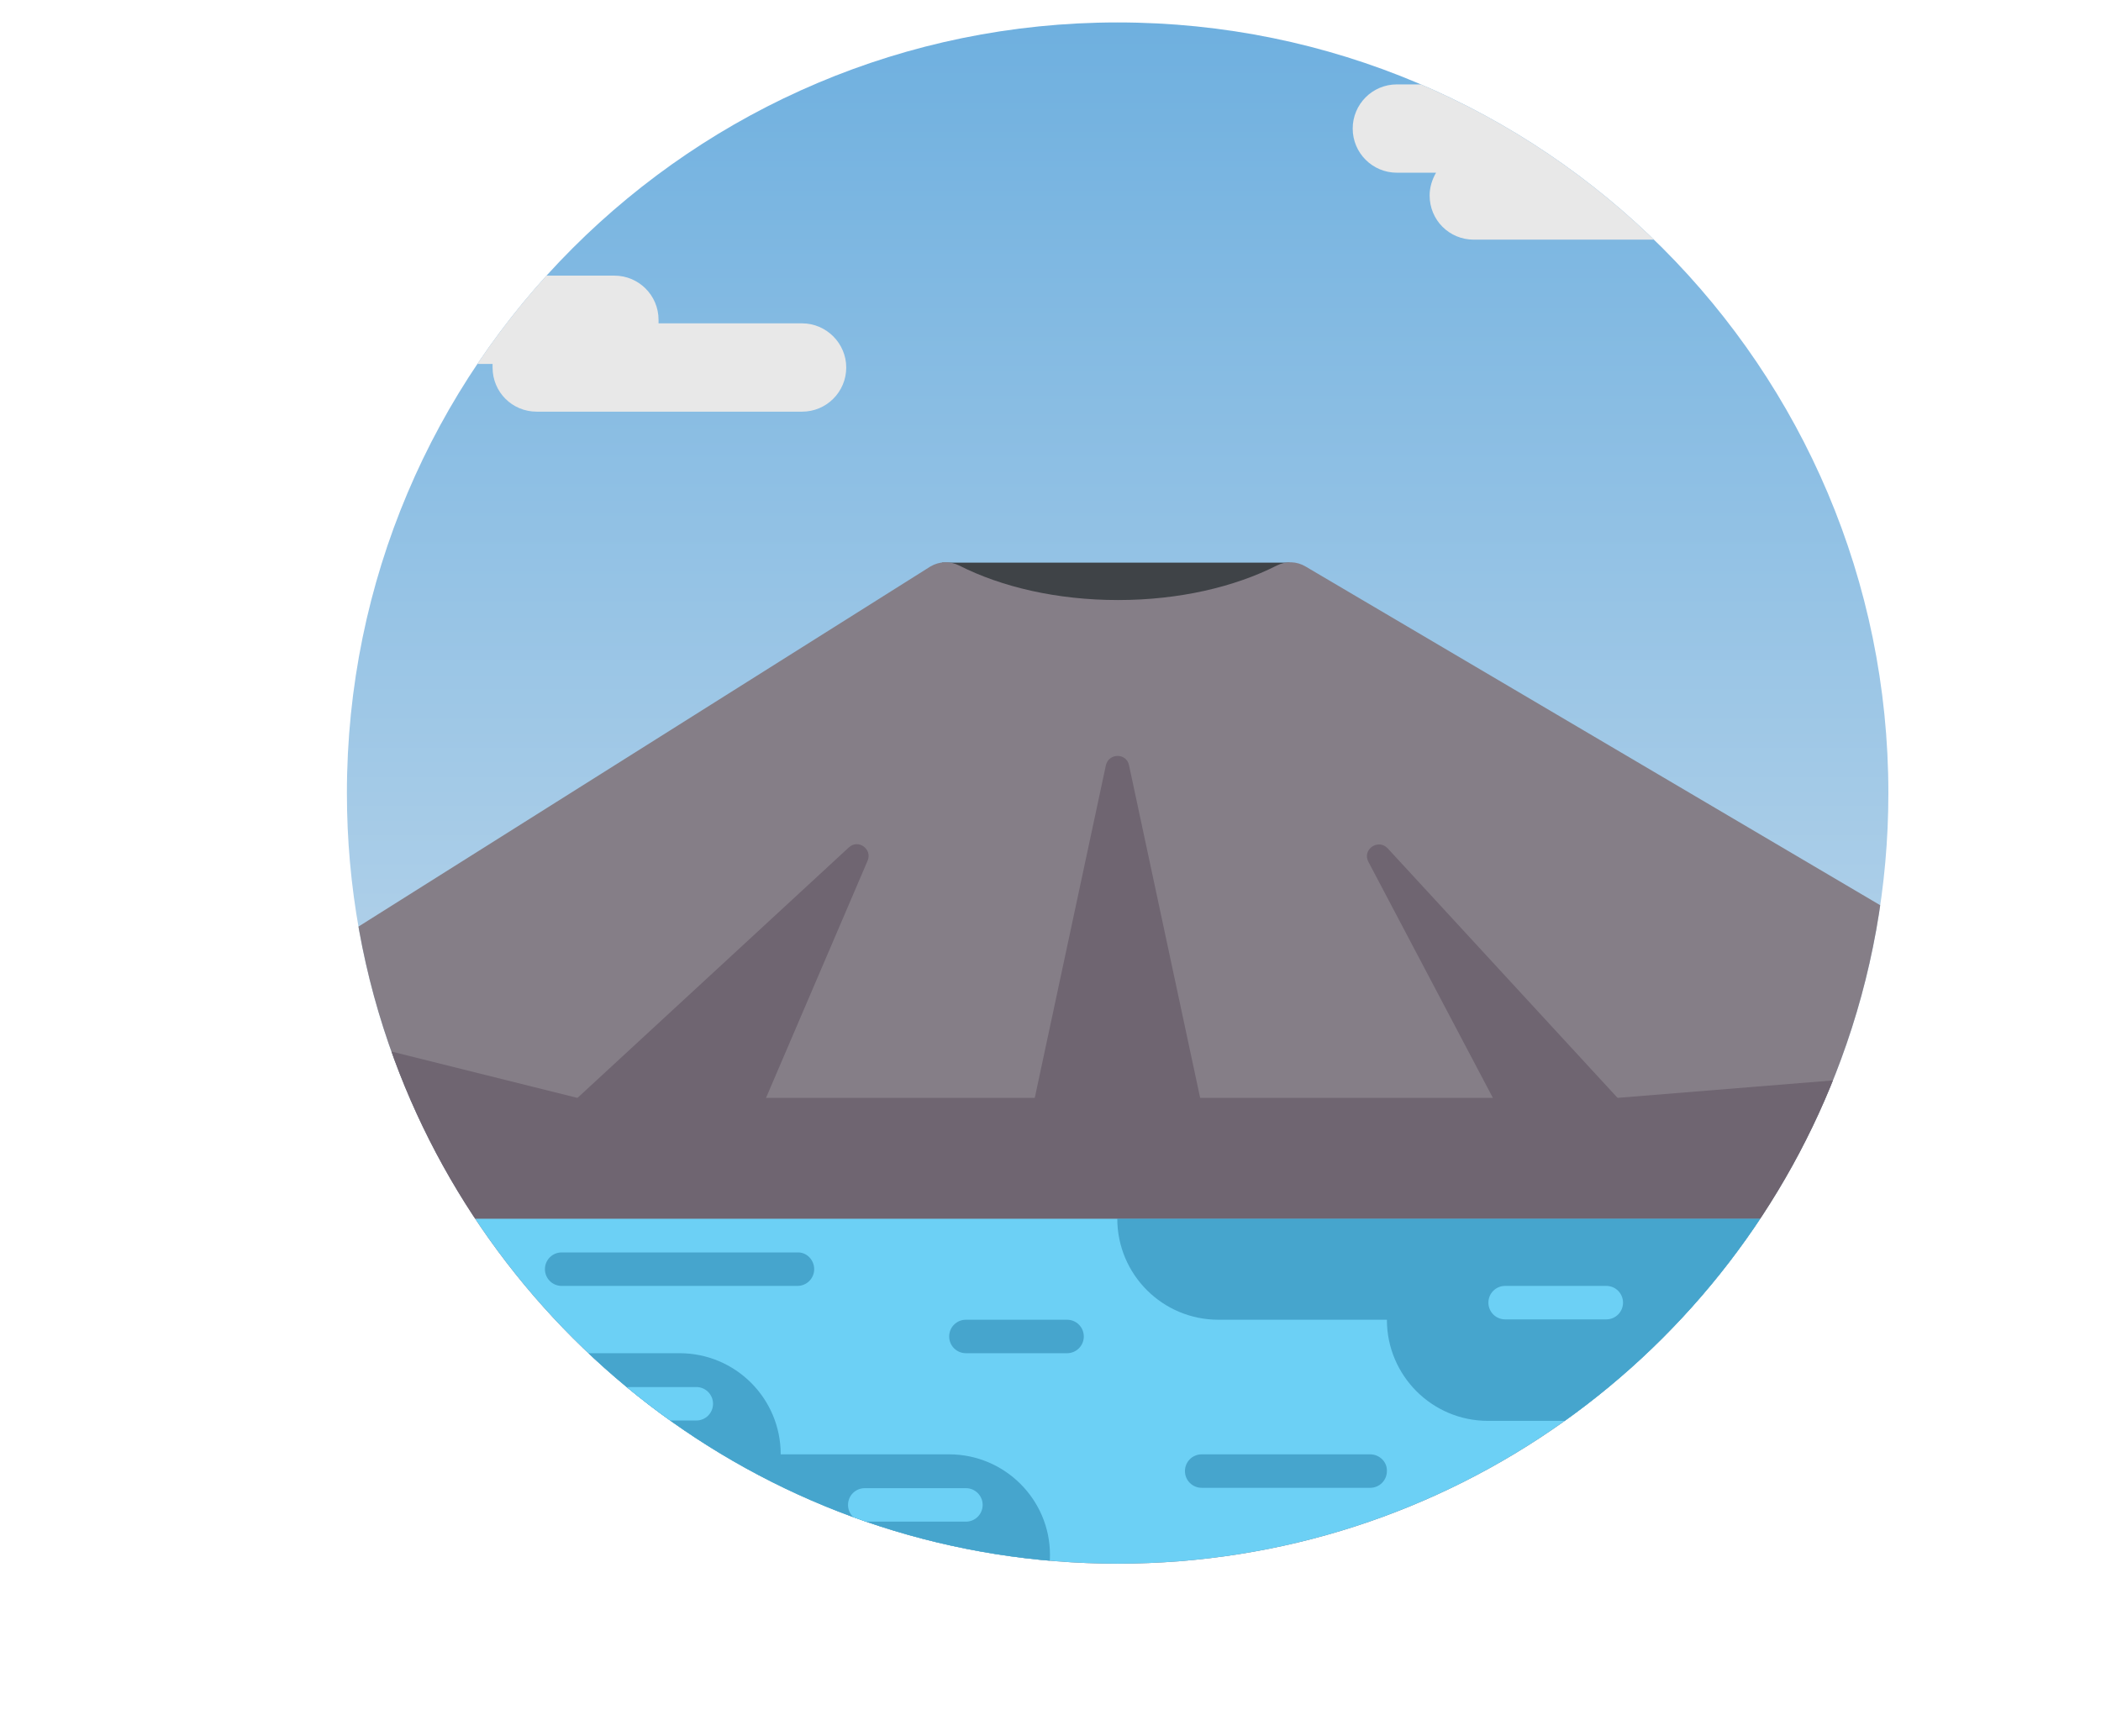 <?xml version="1.0" encoding="utf-8"?>
<!-- Generator: Adobe Illustrator 23.0.6, SVG Export Plug-In . SVG Version: 6.00 Build 0)  -->
<svg version="1.1" id="Capa_1" xmlns="http://www.w3.org/2000/svg" xmlns:xlink="http://www.w3.org/1999/xlink" x="0px" y="0px"
	 viewBox="0 0 589.9 487.6" style="enable-background:new 0 0 589.9 487.6;" xml:space="preserve">
<style type="text/css">
	.st0{clip-path:url(#SVGID_2_);}
	.st1{clip-path:url(#SVGID_4_);}
	.st2{fill:url(#SVGID_5_);}
	.st3{fill:#6F6571;}
	.st4{fill:#645E66;}
	.st5{fill:#857E87;}
	.st6{fill:#FFFFFF;}
	.st7{fill:#E9EFF4;}
	.st8{fill:#FFD15C;}
	.st9{fill:#BBC7D1;}
	.st10{clip-path:url(#SVGID_7_);}
	.st11{fill:url(#SVGID_8_);}
	.st12{fill:url(#SVGID_9_);}
	.st13{fill:url(#SVGID_10_);}
	.st14{fill:#66C0EE;}
	.st15{fill:#725D57;}
	.st16{fill:#7ED8F6;}
	.st17{fill:#A8EBFA;}
	.st18{fill:#E8E8E8;}
	.st19{fill:#00A4B0;}
	.st20{fill-rule:evenodd;clip-rule:evenodd;fill:#3E322E;}
	.st21{fill:#3E322E;}
	.st22{fill-rule:evenodd;clip-rule:evenodd;fill:#725D57;}
	.st23{clip-path:url(#SVGID_12_);}
	.st24{fill:url(#SVGID_13_);}
	.st25{fill:#F5716C;}
	.st26{fill:#474456;}
	.st27{fill:#373440;}
	.st28{fill:#615E72;}
	.st29{fill:#61819B;}
	.st30{fill:#446175;}
	.st31{fill:#325268;stroke:#FFFFFF;stroke-width:5;stroke-miterlimit:10;}
	.st32{fill:none;stroke:#FFFFFF;stroke-width:5;stroke-miterlimit:10;}
	.st33{fill:#325268;stroke:#FFFFFF;stroke-width:7;stroke-miterlimit:10;}
	.st34{fill:none;stroke:#899DB1;stroke-width:8;stroke-miterlimit:10;}
	.st35{fill:none;stroke:#899DB1;stroke-width:12;stroke-miterlimit:10;}
	.st36{fill:none;stroke:#698093;stroke-width:8;stroke-miterlimit:10;}
	.st37{fill:#899DB1;}
	.st38{fill:none;stroke:#566B7A;stroke-width:5;stroke-miterlimit:10;}
	.st39{fill:#4A6C82;}
	.st40{fill:none;stroke:#61819B;stroke-miterlimit:10;}
	.st41{fill:none;stroke:#FFFFFF;stroke-width:7;stroke-miterlimit:10;}
	.st42{fill:none;stroke:#ED294F;stroke-width:5;stroke-miterlimit:10;}
	.st43{fill:none;stroke:#3E6077;stroke-width:12;stroke-miterlimit:10;}
	.st44{fill:none;stroke:#2B4959;stroke-width:12;stroke-miterlimit:10;}
	.st45{fill:#8BAA37;}
	.st46{fill:#9AD51B;}
	.st47{fill:#FA519F;}
	.st48{fill:#9B7F4E;}
	.st49{fill:#8C2FB0;}
	.st50{fill:#98CA00;}
	.st51{fill:#3286C6;}
	.st52{fill:#FDFEFF;}
	.st53{fill:#A8CA93;}
	.st54{fill:#FFAE8B;}
	.st55{fill:#411480;}
	.st56{fill:#D649AB;}
	.st57{fill:#DB93C8;}
	.st58{fill:#8FB379;}
	.st59{fill:#F22267;}
	.st60{clip-path:url(#SVGID_15_);}
	.st61{fill:url(#SVGID_16_);}
	.st62{fill:#5C9340;}
	.st63{fill:#58A72A;}
	.st64{fill:#3F5730;}
	.st65{fill:#3E4530;}
	.st66{fill:#343515;}
	.st67{fill:#2C3F20;}
	.st68{fill:#21230D;}
	.st69{fill:#38372A;}
	.st70{fill:#626626;}
	.st71{fill:#525F48;}
	.st72{fill:#6A6C37;}
	.st73{fill:#1F2615;}
	.st74{fill:none;stroke:#21230D;stroke-miterlimit:10;}
	.st75{fill:none;}
	.st76{clip-path:url(#SVGID_18_);}
	.st77{fill:url(#SVGID_19_);}
	.st78{fill:#E6E6E6;}
	.st79{fill:#999999;}
	.st80{fill:#F47921;}
	.st81{fill:#3F4347;}
	.st82{fill:#6CD0F5;}
	.st83{fill:#939799;}
	.st84{fill:#DAE5EF;}
	.st85{fill:#CBD6E0;}
	.st86{clip-path:url(#SVGID_21_);fill:url(#SVGID_22_);}
	.st87{clip-path:url(#SVGID_24_);fill:#E8E8E8;}
	.st88{clip-path:url(#SVGID_26_);fill:#6F6F6F;}
	.st89{clip-path:url(#SVGID_28_);fill:#E8E8E8;}
	.st90{clip-path:url(#SVGID_30_);}
	.st91{clip-path:url(#SVGID_32_);}
	.st92{fill:#46A5CD;}
	.st93{clip-path:url(#SVGID_34_);}
	.st94{clip-path:url(#SVGID_36_);}
	.st95{fill:url(#SVGID_37_);}
	.st96{fill:#757177;}
	.st97{fill:#0084A6;}
	.st98{fill:#69B8D4;}
	.st99{fill:#53433F;}
	.st100{fill:#93793D;}
	.st101{fill:#659C2F;}
	.st102{fill:#65A844;}
	.st103{clip-path:url(#SVGID_39_);}
	.st104{fill:#9F9CA0;}
	.st105{fill:#888889;}
	.st106{fill:#6F6F72;}
	.st107{clip-path:url(#SVGID_41_);}
	.st108{clip-path:url(#SVGID_43_);}
	.st109{clip-path:url(#SVGID_45_);}
	.st110{fill:url(#SVGID_46_);}
	.st111{fill:#E9BE76;}
	.st112{fill:#345B1B;}
	.st113{fill:#548732;}
	.st114{fill:#AC7C75;}
	.st115{fill:#447228;}
	.st116{fill:none;stroke:#AC7C75;stroke-width:6;stroke-miterlimit:10;}
	.st117{fill:none;stroke:#AC7C75;stroke-width:5;stroke-miterlimit:10;}
	.st118{clip-path:url(#SVGID_48_);}
	.st119{fill:url(#SVGID_49_);}
	.st120{fill:#D5AB88;}
	.st121{fill:#FF7058;}
	.st122{fill:#D64734;}
	.st123{fill:#252A2D;}
	.st124{fill:#1A1D1E;}
	.st125{fill:#0A0A0A;}
	.st126{fill:#7F6218;}
	.st127{fill:#23201A;}
	.st128{fill:#FCD735;}
	.st129{fill:#FABF2D;}
	.st130{fill:#374244;}
	.st131{fill:#6A6A7C;}
	.st132{fill:#4C4C60;}
	.st133{fill:#80808E;}
	.st134{fill:#6E6E7A;}
	.st135{fill:#8E8E9B;}
	.st136{fill:#808089;}
</style>
<g>
	<g>
		<defs>
			<path id="SVGID_20_" d="M313.8,6.3c-119.5,0-216.4,96.9-216.4,216.4c0,26.3,4.7,51.5,13.3,74.8l0,0
				c30.5,82.7,109.9,141.6,203.1,141.6s172.7-58.9,203.1-141.6l0,0c8.6-23.3,13.3-48.5,13.3-74.8C530.2,103.2,433.3,6.3,313.8,6.3z"
				/>
		</defs>
		<clipPath id="SVGID_2_">
			<use xlink:href="#SVGID_20_"  style="overflow:visible;"/>
		</clipPath>
		
			<linearGradient id="SVGID_4_" gradientUnits="userSpaceOnUse" x1="313.798" y1="-1455.231" x2="313.798" y2="-1010.7" gradientTransform="matrix(1 0 0 -1 0 -1010.7)">
			<stop  offset="0" style="stop-color:#DAE5EF"/>
			<stop  offset="1" style="stop-color:#6DAFDF"/>
		</linearGradient>
		<rect x="91.5" style="clip-path:url(#SVGID_2_);fill:url(#SVGID_4_);" width="444.5" height="444.5"/>
	</g>
	<g>
		<defs>
			<path id="SVGID_23_" d="M313.8,6.3c-119.5,0-216.4,96.9-216.4,216.4c0,26.3,4.7,51.5,13.3,74.8l0,0
				c30.5,82.7,109.9,141.6,203.1,141.6s172.7-58.9,203.1-141.6l0,0c8.6-23.3,13.3-48.5,13.3-74.8C530.2,103.2,433.3,6.3,313.8,6.3z"
				/>
		</defs>
		<clipPath id="SVGID_5_">
			<use xlink:href="#SVGID_23_"  style="overflow:visible;"/>
		</clipPath>
		<path style="clip-path:url(#SVGID_5_);fill:#E8E8E8;" d="M122.9,102.2h15.4c0,0.3,0,0.7,0,1c0,6.9,5.5,12.4,12.4,12.4h74.5
			c6.9,0,12.4-5.6,12.4-12.4s-5.6-12.4-12.4-12.4h-40.3c0-0.3,0-0.7,0-1c0-6.9-5.6-12.4-12.4-12.4h-49.6c-6.9,0-12.4,5.6-12.4,12.4
			C110.5,96.6,116.1,102.2,122.9,102.2z"/>
	</g>
	<g>
		<defs>
			<path id="SVGID_25_" d="M313.8,6.3c-119.5,0-216.4,96.9-216.4,216.4c0,26.3,4.7,51.5,13.3,74.8l0,0
				c30.5,82.7,109.9,141.6,203.1,141.6s172.7-58.9,203.1-141.6l0,0c8.6-23.3,13.3-48.5,13.3-74.8C530.2,103.2,433.3,6.3,313.8,6.3z"
				/>
		</defs>
		<clipPath id="SVGID_7_">
			<use xlink:href="#SVGID_25_"  style="overflow:visible;"/>
		</clipPath>
		<path style="clip-path:url(#SVGID_7_);fill:#6F6F6F;" d="M243.1,172.6l18.1-11c2.5-1.5,5.5-1.6,8.1-0.3c11.8,6,27.4,9.7,44.6,9.7
			s32.8-3.7,44.6-9.7c2.6-1.3,5.6-1.2,8.1,0.3l18.1,11c-20,10.7-44.4,17-70.7,17S263.1,183.3,243.1,172.6z"/>
	</g>
	<g>
		<defs>
			<path id="SVGID_27_" d="M313.8,6.3c-119.5,0-216.4,96.9-216.4,216.4c0,26.3,4.7,51.5,13.3,74.8l0,0
				c30.5,82.7,109.9,141.6,203.1,141.6s172.7-58.9,203.1-141.6l0,0c8.6-23.3,13.3-48.5,13.3-74.8C530.2,103.2,433.3,6.3,313.8,6.3z"
				/>
		</defs>
		<clipPath id="SVGID_8_">
			<use xlink:href="#SVGID_27_"  style="overflow:visible;"/>
		</clipPath>
		<path style="clip-path:url(#SVGID_8_);fill:#E8E8E8;" d="M445.1,9.4c-6.9,0-12.4,5.6-12.4,12.4c0,0.7,0.1,1.3,0.2,1.9h-40.7
			c-6.9,0-12.4,5.6-12.4,12.4c0,6.9,5.6,12.4,12.4,12.4h11c-1.1,1.9-1.8,4.1-1.8,6.4c0,6.9,5.5,12.4,12.4,12.4h122.4v-58L445.1,9.4
			L445.1,9.4z"/>
	</g>
	<g>
		<defs>
			<path id="SVGID_29_" d="M313.8,6.3c-119.5,0-216.4,96.9-216.4,216.4c0,26.3,4.7,51.5,13.3,74.8l0,0
				c30.5,82.7,109.9,141.6,203.1,141.6s172.7-58.9,203.1-141.6l0,0c8.6-23.3,13.3-48.5,13.3-74.8C530.2,103.2,433.3,6.3,313.8,6.3z"
				/>
		</defs>
		<clipPath id="SVGID_9_">
			<use xlink:href="#SVGID_29_"  style="overflow:visible;"/>
		</clipPath>
		<g style="clip-path:url(#SVGID_9_);">
			<g>
				<defs>
					<rect id="SVGID_31_" x="91.5" width="444.5" height="444.5"/>
				</defs>
				<clipPath id="SVGID_10_">
					<use xlink:href="#SVGID_31_"  style="overflow:visible;"/>
				</clipPath>
				<g style="clip-path:url(#SVGID_10_);">
					<path class="st81" d="M362.1,232.5h-97.6V158h97.6V232.5z"/>
					<path class="st5" d="M576.6,282.9c-11.9,105.7-154,160.2-262.8,160.2S87.3,381.8,75.4,276.1l185.8-117c2.5-1.5,5.5-1.6,8.1-0.3
						c11.8,6,27.4,9.7,44.6,9.7s32.8-3.7,44.6-9.7c2.6-1.3,5.6-1.2,8.1,0.3L576.6,282.9z"/>
					<path class="st3" d="M384.2,242c-1.8-3.4,2.7-6.6,5.4-3.8l82.8,89.9h-42.8L384.2,242z M341.2,328.1L317,214.9
						c-0.7-3.5-5.7-3.5-6.5,0l-24.2,113.2H341.2z M206.6,328.1l37-86.4c1.4-3.3-2.7-6.2-5.3-3.7l-97.6,90.1H206.6z"/>
					<path class="st82" d="M553.6,342.2c139.1,162.1-160.1,140-247.4,140s-294.9,47.5-230.8-140H553.6z"/>
					<path class="st92" d="M553.6,342.2c-13.1,21.3,21,40.5,2.1,56.8H417.8c-15.7,0-28.4-12.7-28.4-28.4h-47.3
						c-15.7,0-28.4-12.7-28.4-28.4L553.6,342.2L553.6,342.2z M266.5,408.4h-47.3c0-15.7-12.7-28.4-28.4-28.4H56
						c20.2,21.8-30.4,41.4-27.5,55.2c3.1,14.9-83.9,19.3,31.4,20.7c33.3,0.4,208.5,0.5,226.9,0.5c1.9-2,5.1-5.8,6.8-11.7
						c0.8-2.6,1.2-5.3,1.2-8.1C294.8,421.1,282.1,408.4,266.5,408.4z"/>
					<path class="st82" d="M275.9,422.6c0,2.6-2.1,4.7-4.7,4.7h-28.4c-2.6,0-4.7-2.1-4.7-4.7s2.1-4.7,4.7-4.7h28.4
						C273.8,417.9,275.9,420,275.9,422.6z M195.5,389.5h-18.9c-2.6,0-4.7,2.1-4.7,4.7s2.1,4.7,4.7,4.7h18.9c2.6,0,4.7-2.1,4.7-4.7
						S198.1,389.5,195.5,389.5z M451,361.1h-28.4c-2.6,0-4.7,2.1-4.7,4.7s2.1,4.7,4.7,4.7H451c2.6,0,4.7-2.1,4.7-4.7
						S453.6,361.1,451,361.1z"/>
					<path class="st92" d="M228.6,356.4c0,2.6-2.1,4.7-4.7,4.7h-66.2c-2.6,0-4.7-2.1-4.7-4.7s2.1-4.7,4.7-4.7h66.2
						C226.5,351.6,228.6,353.8,228.6,356.4z M299.6,370.6h-28.4c-2.6,0-4.7,2.1-4.7,4.7s2.1,4.7,4.7,4.7h28.4c2.6,0,4.7-2.1,4.7-4.7
						C304.3,372.7,302.2,370.6,299.6,370.6z M384.7,408.4h-47.3c-2.6,0-4.7,2.1-4.7,4.7s2.1,4.7,4.7,4.7h47.3c2.6,0,4.7-2.1,4.7-4.7
						C389.5,410.5,387.3,408.4,384.7,408.4z"/>
					<polygon class="st3" points="550.4,300.5 454.1,308.3 162.1,308.3 83.1,288.6 83.1,342.2 550.4,342.2 					"/>
				</g>
			</g>
		</g>
	</g>
</g>
</svg>
